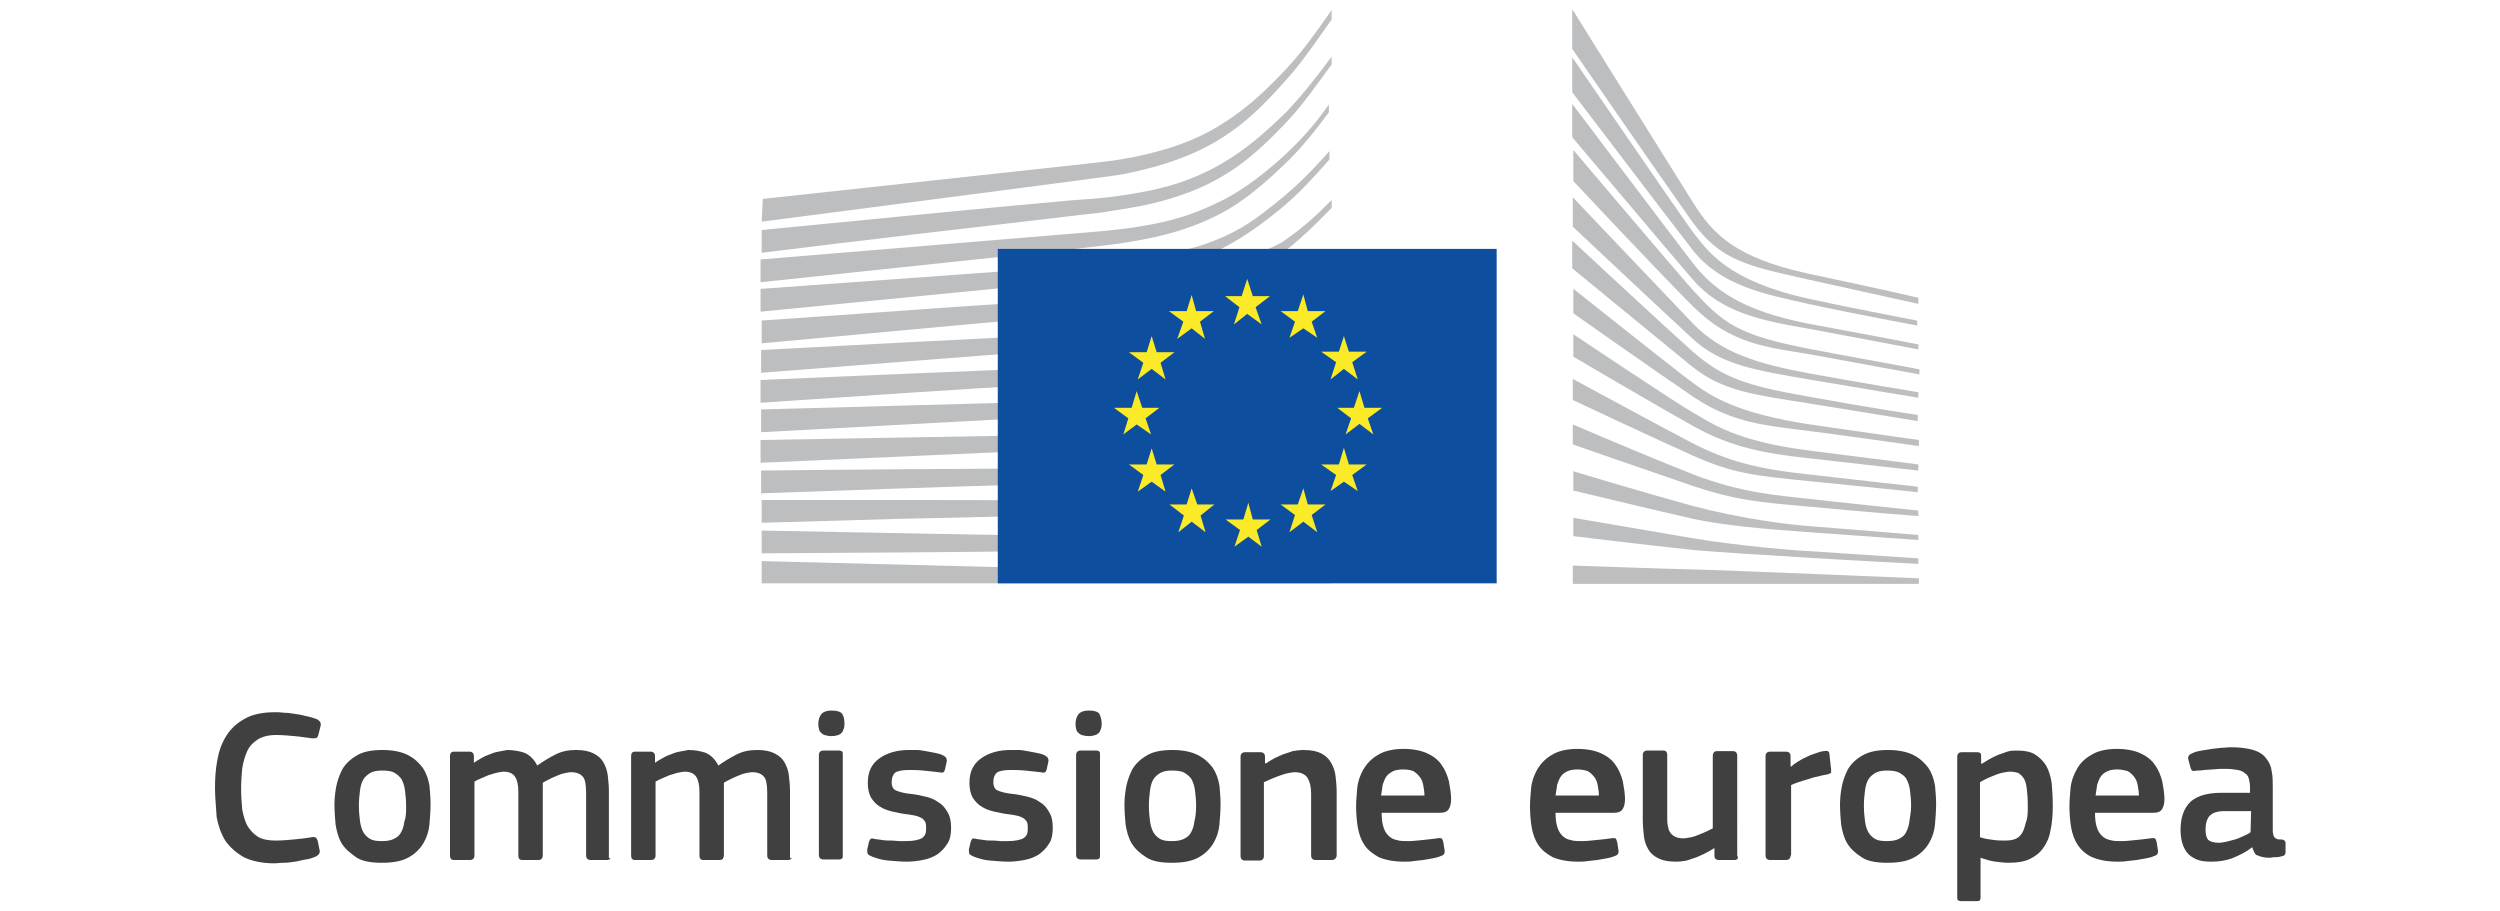 <?xml version="1.0" encoding="utf-8"?>
<!-- Generator: Adobe Illustrator 19.1.0, SVG Export Plug-In . SVG Version: 6.00 Build 0)  -->
<svg version="1.1" id="Layer_1" xmlns="http://www.w3.org/2000/svg" xmlns:xlink="http://www.w3.org/1999/xlink" x="0px" y="0px"
	 viewBox="206.3 133 450 164" style="enable-background:new 206.3 133 450 164;" xml:space="preserve">
<style type="text/css">
	.st0{fill:#404040;}
	.st1{fill:#BCBEC0;}
	.st2{fill:#0D4F9E;}
	.st3{fill:#FAEA27;}
</style>
<g>
	<path class="st0" d="M245,274.9c0-1.7,0.1-3.4,0.4-5c0.3-1.7,0.8-3.1,1.6-4.4c0.8-1.3,1.9-2.3,3.3-3.1c1.4-0.8,3.2-1.2,5.5-1.2
		c0.5,0,1,0,1.7,0.1c0.6,0,1.3,0.1,1.9,0.2c0.7,0.1,1.3,0.2,2,0.4c0.6,0.1,1.2,0.3,1.8,0.5c0.3,0.1,0.5,0.3,0.7,0.5
		c0.1,0.2,0.2,0.4,0.1,0.8l-0.4,1.6c-0.1,0.2-0.1,0.4-0.3,0.5c-0.1,0.1-0.4,0.1-0.8,0.1c-1-0.1-2-0.3-3.2-0.4
		c-1.1-0.1-2.2-0.2-3.3-0.2c-1.4,0-2.5,0.3-3.3,0.8c-0.8,0.5-1.5,1.2-1.9,2.1s-0.7,1.9-0.9,3.1c-0.1,1.2-0.2,2.4-0.2,3.7
		c0,1.3,0.1,2.5,0.2,3.7c0.2,1.1,0.5,2.1,0.9,2.9c0.5,0.8,1.1,1.5,1.9,2s1.9,0.7,3.2,0.7c1.2,0,2.3-0.1,3.3-0.2
		c1-0.1,2.1-0.2,3.2-0.4c0.4-0.1,0.6,0,0.8,0.1c0.1,0.1,0.2,0.3,0.3,0.6l0.3,1.5c0.2,0.6-0.1,1-0.7,1.3c-0.5,0.2-1,0.4-1.7,0.5
		c-0.7,0.1-1.3,0.3-2,0.4c-0.7,0.1-1.3,0.2-2,0.2c-0.7,0-1.2,0.1-1.7,0.1c-2.2,0-4.1-0.4-5.5-1.1c-1.4-0.8-2.5-1.8-3.3-2.9
		c-0.8-1.3-1.3-2.7-1.6-4.3C245.2,278.2,245,276.6,245,274.9z"/>
	<path class="st0" d="M283.8,277.8c0,1.1-0.1,2.3-0.2,3.6c-0.1,1.2-0.5,2.4-1.1,3.4s-1.5,1.9-2.6,2.5c-1.2,0.7-2.8,1-4.9,1
		c-2,0-3.6-0.3-4.6-1s-2-1.5-2.6-2.5c-0.6-1-0.9-2.2-1.1-3.4c-0.1-1.2-0.2-2.4-0.2-3.6c0-0.9,0.1-2,0.3-3.1c0.2-1.1,0.6-2.2,1.1-3.2
		c0.6-1,1.4-1.8,2.6-2.5c1.1-0.7,2.7-1,4.6-1c1.9,0,3.4,0.3,4.6,0.9c1.2,0.6,2,1.4,2.7,2.3c0.6,0.9,1,2,1.2,3.2
		C283.7,275.4,283.8,276.6,283.8,277.8z M279.4,278.1c0-1.1-0.1-2-0.2-2.8c-0.1-0.8-0.3-1.4-0.6-2c-0.3-0.5-0.8-0.9-1.3-1.2
		c-0.5-0.3-1.3-0.4-2.2-0.4c-0.9,0-1.5,0.1-2.1,0.4c-0.5,0.3-1,0.7-1.3,1.2c-0.3,0.5-0.5,1.2-0.6,2c-0.1,0.8-0.2,1.7-0.2,2.7
		c0,1.1,0.1,2,0.2,2.8c0.1,0.8,0.3,1.4,0.6,2c0.3,0.5,0.7,0.9,1.2,1.2c0.5,0.3,1.2,0.4,2.1,0.4s1.6-0.1,2.2-0.4
		c0.6-0.3,1-0.6,1.3-1.2c0.3-0.5,0.5-1.2,0.6-2C279.4,280.1,279.4,279.1,279.4,278.1z"/>
	<path class="st0" d="M316.1,287.6c-0.1,0.1-0.3,0.2-0.6,0.2h-2.9c-0.5,0-0.8-0.3-0.8-0.8v-11.3c0-1.5-0.2-2.5-0.6-2.9
		c-0.4-0.5-1.1-0.8-2.1-0.8c-0.4,0-0.8,0.1-1.3,0.2s-0.9,0.3-1.4,0.5c-0.5,0.2-0.9,0.4-1.3,0.6c-0.4,0.2-0.8,0.4-1.1,0.6
		c0,0.2,0,0.5,0,0.8c0,0.3,0,0.7,0,1.2V287c0,0.2-0.1,0.4-0.2,0.6c-0.1,0.1-0.3,0.2-0.6,0.2h-2.9c-0.5,0-0.7-0.3-0.7-0.8v-11.5
		c0-1.2-0.2-2.1-0.6-2.7c-0.4-0.6-1.1-0.9-2.1-0.9c-0.3,0-0.7,0.1-1.2,0.2c-0.5,0.1-0.9,0.3-1.4,0.4c-0.5,0.2-0.9,0.4-1.4,0.6
		c-0.5,0.2-0.9,0.4-1.2,0.6v13.3c0,0.5-0.3,0.8-0.8,0.8h-2.9c-0.5,0-0.7-0.3-0.7-0.8v-17.9c0-0.5,0.2-0.8,0.7-0.8h2.8
		c0.5,0,0.8,0.3,0.8,0.8v1.2l0,0c0.4-0.3,0.8-0.5,1.3-0.8c0.5-0.3,0.9-0.5,1.5-0.7c0.5-0.2,1-0.4,1.6-0.5c0.5-0.1,1.1-0.2,1.6-0.3
		c1.1,0,2.2,0.2,3.1,0.5c0.9,0.4,1.7,1.1,2.3,2.3c1-0.7,2.1-1.4,3.3-2c1.2-0.6,2.4-0.8,3.7-0.8s2.3,0.2,3.1,0.6
		c0.8,0.4,1.4,0.9,1.8,1.6s0.7,1.5,0.8,2.4c0.1,0.9,0.2,1.9,0.2,2.8v12.1C316.2,287.3,316.2,287.5,316.1,287.6z"/>
	<path class="st0" d="M348.7,287.6c-0.1,0.1-0.3,0.2-0.6,0.2h-2.9c-0.5,0-0.8-0.3-0.8-0.8v-11.3c0-1.5-0.2-2.5-0.6-2.9
		c-0.4-0.5-1.1-0.8-2.1-0.8c-0.4,0-0.8,0.1-1.3,0.2c-0.5,0.1-0.9,0.3-1.4,0.5c-0.5,0.2-0.9,0.4-1.3,0.6c-0.4,0.2-0.8,0.4-1.1,0.6
		c0,0.2,0,0.5,0,0.8c0,0.3,0,0.7,0,1.2V287c0,0.2-0.1,0.4-0.2,0.6c-0.1,0.1-0.3,0.2-0.6,0.2h-2.9c-0.5,0-0.7-0.3-0.7-0.8v-11.5
		c0-1.2-0.2-2.1-0.6-2.7c-0.4-0.6-1.1-0.9-2.1-0.9c-0.3,0-0.7,0.1-1.2,0.2c-0.5,0.1-0.9,0.3-1.4,0.4c-0.5,0.2-0.9,0.4-1.4,0.6
		c-0.5,0.2-0.9,0.4-1.2,0.6v13.3c0,0.5-0.3,0.8-0.8,0.8h-2.9c-0.5,0-0.7-0.3-0.7-0.8v-17.9c0-0.5,0.2-0.8,0.7-0.8h2.8
		c0.5,0,0.8,0.3,0.8,0.8v1.2l0,0c0.4-0.3,0.8-0.5,1.3-0.8c0.5-0.3,0.9-0.5,1.5-0.7c0.5-0.2,1-0.4,1.6-0.5c0.5-0.1,1.1-0.2,1.6-0.3
		c1.1,0,2.2,0.2,3.1,0.5c0.9,0.4,1.7,1.1,2.3,2.3c1-0.7,2.1-1.4,3.3-2c1.2-0.6,2.4-0.8,3.7-0.8s2.3,0.2,3.1,0.6
		c0.8,0.4,1.4,0.9,1.8,1.6s0.7,1.5,0.8,2.4c0.1,0.9,0.2,1.9,0.2,2.8v12.1C348.9,287.3,348.8,287.5,348.7,287.6z"/>
	<path class="st0" d="M358.3,263.2c0,0.3,0,0.6-0.1,0.9c-0.1,0.3-0.2,0.5-0.3,0.7c-0.2,0.2-0.4,0.4-0.7,0.5
		c-0.3,0.1-0.7,0.2-1.2,0.2s-1-0.1-1.3-0.2c-0.3-0.1-0.5-0.3-0.7-0.5s-0.3-0.5-0.3-0.7c-0.1-0.3-0.1-0.6-0.1-0.9
		c0-0.6,0.2-1.2,0.5-1.6c0.3-0.4,0.9-0.7,1.9-0.7c1,0,1.6,0.2,1.9,0.6C358.2,262,358.3,262.5,358.3,263.2z M358,287
		c0,0.2,0,0.4-0.1,0.5c-0.1,0.1-0.3,0.2-0.6,0.2h-2.8c-0.5,0-0.8-0.3-0.8-0.8v-18c0-0.5,0.3-0.8,0.8-0.8h2.8c0.3,0,0.5,0.1,0.6,0.2
		c0.1,0.1,0.1,0.3,0.1,0.5V287z"/>
	<path class="st0" d="M377.5,282c0,1.2-0.2,2.2-0.7,2.9c-0.5,0.8-1.1,1.4-1.8,1.9c-0.8,0.5-1.6,0.8-2.6,1c-1,0.2-2,0.3-2.9,0.3
		s-2.1-0.1-3.3-0.2c-1.2-0.1-2.1-0.4-2.9-0.7c-0.4-0.2-0.7-0.3-0.8-0.5c-0.1-0.2-0.1-0.5-0.1-0.8l0.3-1.3c0.1-0.3,0.2-0.5,0.3-0.6
		c0.2-0.1,0.4-0.1,0.7,0c0.4,0.1,0.9,0.1,1.4,0.2c0.5,0.1,1,0.1,1.6,0.1c0.6,0,1,0.1,1.5,0.1s0.9,0,1.2,0c1.3,0,2.2-0.2,2.8-0.5
		c0.6-0.4,0.8-0.9,0.8-1.7c0-0.5,0-0.8-0.1-1.1c-0.1-0.3-0.3-0.5-0.5-0.7c-0.2-0.2-0.6-0.3-1-0.5c-0.4-0.1-0.9-0.2-1.6-0.3
		c-1-0.1-1.9-0.3-2.8-0.5c-0.9-0.2-1.7-0.5-2.3-0.9c-0.7-0.4-1.2-1-1.6-1.6c-0.4-0.7-0.6-1.6-0.6-2.7c0-2,0.7-3.4,2.1-4.4
		c1.4-1,3.2-1.5,5.3-1.5c0.4,0,0.9,0,1.4,0s1.1,0.1,1.6,0.2s1.1,0.2,1.6,0.3s1,0.2,1.4,0.4c0.7,0.3,0.9,0.7,0.8,1.2l-0.3,1.4
		c-0.1,0.3-0.2,0.5-0.3,0.5c-0.1,0.1-0.4,0.1-0.8,0c-0.9-0.1-1.8-0.2-2.8-0.3c-1-0.1-1.9-0.1-2.6-0.1c-1.3,0-2.1,0.2-2.5,0.5
		c-0.4,0.4-0.6,0.9-0.6,1.7c0,0.8,0.3,1.3,0.8,1.5c0.5,0.2,1.4,0.5,2.6,0.6c1,0.1,1.9,0.3,2.7,0.5c0.9,0.2,1.6,0.5,2.3,1
		c0.7,0.4,1.2,1,1.6,1.7C377.3,279.9,377.5,280.8,377.5,282z"/>
	<path class="st0" d="M395.8,282c0,1.2-0.2,2.2-0.7,2.9c-0.5,0.8-1.1,1.4-1.8,1.9c-0.8,0.5-1.6,0.8-2.6,1c-1,0.2-2,0.3-2.9,0.3
		c-0.9,0-2.1-0.1-3.3-0.2c-1.2-0.1-2.1-0.4-2.9-0.7c-0.4-0.2-0.7-0.3-0.8-0.5c-0.1-0.2-0.1-0.5-0.1-0.8l0.3-1.3
		c0.1-0.3,0.2-0.5,0.3-0.6c0.2-0.1,0.4-0.1,0.7,0c0.4,0.1,0.9,0.1,1.4,0.2s1,0.1,1.6,0.1c0.6,0,1,0.1,1.5,0.1s0.9,0,1.2,0
		c1.3,0,2.2-0.2,2.8-0.5c0.6-0.4,0.8-0.9,0.8-1.7c0-0.5,0-0.8-0.1-1.1s-0.3-0.5-0.5-0.7c-0.2-0.2-0.6-0.3-1-0.5
		c-0.4-0.1-0.9-0.2-1.6-0.3c-1-0.1-1.9-0.3-2.8-0.5c-0.9-0.2-1.7-0.5-2.3-0.9c-0.7-0.4-1.2-1-1.6-1.6c-0.4-0.7-0.6-1.6-0.6-2.7
		c0-2,0.7-3.4,2.1-4.4c1.4-1,3.2-1.5,5.3-1.5c0.4,0,0.9,0,1.4,0c0.5,0,1.1,0.1,1.6,0.2c0.5,0.1,1.1,0.2,1.6,0.3
		c0.5,0.1,1,0.2,1.4,0.4c0.7,0.3,0.9,0.7,0.8,1.2l-0.3,1.4c-0.1,0.3-0.2,0.5-0.3,0.5c-0.1,0.1-0.4,0.1-0.8,0
		c-0.9-0.1-1.8-0.2-2.8-0.3s-1.9-0.1-2.6-0.1c-1.3,0-2.1,0.2-2.5,0.5c-0.4,0.4-0.6,0.9-0.6,1.7c0,0.8,0.3,1.3,0.8,1.5
		c0.5,0.2,1.4,0.5,2.6,0.6c1,0.1,1.9,0.3,2.7,0.5c0.9,0.2,1.6,0.5,2.3,1c0.7,0.4,1.2,1,1.6,1.7C395.6,279.9,395.8,280.8,395.8,282z"
		/>
	<path class="st0" d="M404.6,263.2c0,0.3,0,0.6-0.1,0.9c-0.1,0.3-0.2,0.5-0.3,0.7c-0.2,0.2-0.4,0.4-0.7,0.5
		c-0.3,0.1-0.7,0.2-1.2,0.2s-1-0.1-1.3-0.2c-0.3-0.1-0.5-0.3-0.7-0.5s-0.3-0.5-0.3-0.7c-0.1-0.3-0.1-0.6-0.1-0.9
		c0-0.6,0.2-1.2,0.5-1.6c0.3-0.4,0.9-0.7,1.9-0.7c1,0,1.6,0.2,1.9,0.6C404.4,262,404.6,262.5,404.6,263.2z M404.3,287
		c0,0.2,0,0.4-0.1,0.5c-0.1,0.1-0.3,0.2-0.6,0.2h-2.8c-0.5,0-0.8-0.3-0.8-0.8v-18c0-0.5,0.3-0.8,0.8-0.8h2.8c0.3,0,0.5,0.1,0.6,0.2
		c0.1,0.1,0.1,0.3,0.1,0.5V287L404.3,287z"/>
	<path class="st0" d="M426,277.8c0,1.1-0.1,2.3-0.2,3.6c-0.1,1.2-0.5,2.4-1.1,3.4s-1.5,1.9-2.6,2.5c-1.2,0.7-2.8,1-4.9,1
		c-2,0-3.6-0.3-4.6-1c-1.1-0.7-2-1.5-2.6-2.5c-0.6-1-0.9-2.2-1.1-3.4c-0.1-1.2-0.2-2.4-0.2-3.6c0-0.9,0.1-2,0.3-3.1s0.6-2.2,1.1-3.2
		c0.6-1,1.4-1.8,2.6-2.5c1.1-0.7,2.7-1,4.6-1c1.9,0,3.4,0.3,4.6,0.9c1.2,0.6,2,1.4,2.7,2.3c0.6,0.9,1,2,1.2,3.2
		C425.9,275.4,426,276.6,426,277.8z M421.6,278.1c0-1.1-0.1-2-0.2-2.8c-0.1-0.8-0.3-1.4-0.6-2c-0.3-0.5-0.8-0.9-1.3-1.2
		c-0.5-0.3-1.3-0.4-2.2-0.4s-1.5,0.1-2.1,0.4c-0.5,0.3-1,0.7-1.3,1.2c-0.3,0.5-0.5,1.2-0.6,2c-0.1,0.8-0.2,1.7-0.2,2.7
		c0,1.1,0.1,2,0.2,2.8c0.1,0.8,0.3,1.4,0.6,2c0.3,0.5,0.7,0.9,1.2,1.2c0.5,0.3,1.2,0.4,2.1,0.4s1.6-0.1,2.2-0.4
		c0.6-0.3,1-0.6,1.3-1.2c0.3-0.5,0.5-1.2,0.6-2C421.5,280.1,421.6,279.1,421.6,278.1z"/>
	<path class="st0" d="M446.6,287.6c-0.1,0.1-0.3,0.2-0.6,0.2h-2.9c-0.5,0-0.8-0.3-0.8-0.8v-11.1c0-1.2-0.2-2.1-0.6-2.8
		c-0.4-0.7-1.2-1.1-2.3-1.1c-0.4,0-0.9,0.1-1.4,0.2c-0.5,0.1-1,0.3-1.6,0.5c-0.5,0.2-1,0.4-1.5,0.6c-0.5,0.2-0.8,0.4-1.1,0.5v13.3
		c0,0.5-0.3,0.8-0.8,0.8h-2.6c-0.5,0-0.8-0.3-0.8-0.8v-17.9c0-0.5,0.3-0.8,0.8-0.8h2.8c0.5,0,0.8,0.3,0.8,0.8v1.2c0,0,0,0,0.1,0
		c0,0,0,0,0.1,0c0.4-0.3,0.8-0.5,1.3-0.8c0.5-0.3,1.1-0.5,1.7-0.8c0.6-0.2,1.2-0.4,1.8-0.6c0.6-0.1,1.3-0.2,1.9-0.2
		c1.4,0,2.4,0.2,3.2,0.6c0.8,0.4,1.4,1,1.8,1.7s0.7,1.5,0.8,2.4c0.1,0.9,0.2,1.9,0.2,2.9v11.5C446.8,287.3,446.8,287.5,446.6,287.6z
		"/>
	<path class="st0" d="M455,279.3c0,1,0.1,1.9,0.3,2.5c0.2,0.7,0.5,1.2,0.9,1.6c0.4,0.4,0.9,0.7,1.5,0.8c0.6,0.2,1.3,0.2,2.1,0.2
		c0.7,0,1.6-0.1,2.6-0.2c1-0.1,1.9-0.2,2.6-0.3c0.4-0.1,0.6,0,0.8,0c0.1,0.1,0.2,0.3,0.3,0.7l0.2,1.3c0.1,0.3,0,0.5,0,0.7
		c-0.1,0.2-0.3,0.4-0.7,0.5c-0.4,0.2-0.9,0.3-1.4,0.4c-0.5,0.1-1.1,0.2-1.7,0.3c-0.6,0.1-1.2,0.1-1.8,0.2c-0.6,0.1-1.1,0.1-1.6,0.1
		c-1.9,0-3.4-0.3-4.6-0.8c-1.1-0.6-2-1.3-2.6-2.2c-0.6-0.9-1-2-1.2-3.2c-0.2-1.2-0.3-2.5-0.3-3.8c0-1,0.1-2,0.2-3.2
		c0.1-1.2,0.5-2.3,1.1-3.4c0.6-1,1.4-1.9,2.6-2.6c1.1-0.7,2.7-1.1,4.6-1.1c1.8,0,3.2,0.3,4.3,0.8s2,1.2,2.6,2.1
		c0.6,0.8,1,1.8,1.3,2.9c0.2,1.1,0.4,2.2,0.4,3.2c0,0.7-0.1,1.3-0.4,1.8c-0.3,0.5-0.8,0.7-1.6,0.7L455,279.3L455,279.3z
		 M458.9,271.5c-0.7,0-1.4,0.1-1.8,0.3c-0.4,0.2-0.9,0.5-1.2,0.9c-0.3,0.4-0.5,0.9-0.7,1.5c-0.1,0.6-0.2,1.3-0.3,2h7.8
		c0-0.6-0.1-1.2-0.2-1.8c-0.1-0.6-0.3-1.1-0.6-1.5c-0.3-0.4-0.7-0.8-1.2-1.1C460.4,271.7,459.9,271.5,458.9,271.5z"/>
	<path class="st0" d="M486.3,279.3c0,1,0.1,1.9,0.3,2.5c0.2,0.7,0.5,1.2,0.9,1.6c0.4,0.4,0.9,0.7,1.5,0.8c0.6,0.2,1.3,0.2,2.1,0.2
		c0.7,0,1.6-0.1,2.6-0.2c1-0.1,1.9-0.2,2.6-0.3c0.4-0.1,0.6,0,0.8,0c0.1,0.1,0.2,0.3,0.3,0.7l0.2,1.3c0.1,0.3,0,0.5,0,0.7
		c-0.1,0.2-0.3,0.4-0.7,0.5c-0.4,0.2-0.9,0.3-1.4,0.4c-0.5,0.1-1.1,0.2-1.7,0.3c-0.6,0.1-1.2,0.1-1.8,0.2c-0.6,0.1-1.1,0.1-1.6,0.1
		c-1.9,0-3.4-0.3-4.6-0.8c-1.1-0.6-2-1.3-2.6-2.2c-0.6-0.9-1-2-1.2-3.2c-0.2-1.2-0.3-2.5-0.3-3.8c0-1,0.1-2,0.2-3.2
		c0.1-1.2,0.5-2.3,1.1-3.4c0.6-1,1.4-1.9,2.6-2.6c1.1-0.7,2.7-1.1,4.6-1.1c1.8,0,3.2,0.3,4.3,0.8s2,1.2,2.6,2.1
		c0.6,0.8,1,1.8,1.3,2.9c0.2,1.1,0.4,2.2,0.4,3.2c0,0.7-0.1,1.3-0.4,1.8c-0.3,0.5-0.8,0.7-1.6,0.7L486.3,279.3L486.3,279.3z
		 M490.3,271.5c-0.7,0-1.4,0.1-1.8,0.3c-0.5,0.2-0.9,0.5-1.2,0.9c-0.3,0.4-0.5,0.9-0.7,1.5c-0.1,0.6-0.2,1.3-0.3,2h7.8
		c0-0.6-0.1-1.2-0.2-1.8c-0.1-0.6-0.3-1.1-0.6-1.5c-0.3-0.4-0.7-0.8-1.2-1.1C491.8,271.7,491.1,271.5,490.3,271.5z"/>
	<path class="st0" d="M518.5,287.8h-2.8c-0.3,0-0.5-0.1-0.6-0.2c-0.1-0.1-0.2-0.3-0.2-0.6v-1.3h-0.1c-0.4,0.3-0.9,0.5-1.4,0.8
		c-0.5,0.3-1.1,0.5-1.7,0.8c-0.6,0.2-1.2,0.4-1.8,0.6c-0.6,0.1-1.2,0.2-1.9,0.2c-1.4,0-2.4-0.2-3.2-0.6c-0.8-0.4-1.4-0.9-1.8-1.6
		c-0.4-0.7-0.7-1.5-0.8-2.4c-0.1-0.9-0.2-1.9-0.2-2.9v-11.7c0-0.5,0.3-0.8,0.8-0.8h2.9c0.5,0,0.7,0.3,0.7,0.8v11.1
		c0,0.6,0,1.2,0.1,1.6c0.1,0.5,0.2,0.9,0.4,1.2c0.2,0.3,0.5,0.6,0.9,0.8c0.4,0.2,0.9,0.3,1.5,0.3c0.4,0,0.9-0.1,1.4-0.2
		c0.5-0.1,1-0.3,1.5-0.5c0.5-0.2,1-0.4,1.4-0.6c0.4-0.2,0.8-0.4,1-0.5V269c0-0.2,0.1-0.4,0.2-0.6c0.1-0.1,0.3-0.2,0.6-0.2h2.8
		c0.5,0,0.8,0.3,0.8,0.8V287C519.3,287.5,519,287.8,518.5,287.8z"/>
	<path class="st0" d="M528.6,287c0,0.5-0.3,0.8-0.8,0.8h-2.9c-0.5,0-0.8-0.3-0.8-0.8v-17.9c0-0.5,0.3-0.8,0.8-0.8h2.9
		c0.5,0,0.8,0.3,0.8,0.8v1.8l0.1,0.1c0.3-0.3,0.7-0.6,1.2-0.9c0.5-0.3,1-0.6,1.5-0.8c0.5-0.3,1.1-0.5,1.7-0.7
		c0.6-0.2,1.1-0.4,1.6-0.4c0.3-0.1,0.5,0,0.6,0c0.2,0.1,0.3,0.3,0.3,0.6l0.3,2.7c0,0.3,0,0.5,0,0.6c-0.1,0.1-0.3,0.2-0.7,0.3
		c-0.6,0.1-1.1,0.2-1.8,0.4c-0.6,0.1-1.2,0.3-1.8,0.5s-1.1,0.3-1.6,0.5s-0.9,0.3-1.3,0.5V287L528.6,287L528.6,287z"/>
	<path class="st0" d="M554.8,277.8c0,1.1-0.1,2.3-0.2,3.6c-0.1,1.2-0.5,2.4-1.1,3.4s-1.5,1.9-2.6,2.5c-1.2,0.7-2.8,1-4.9,1
		c-2,0-3.6-0.3-4.6-1c-1.1-0.7-2-1.5-2.6-2.5c-0.6-1-0.9-2.2-1.1-3.4c-0.1-1.2-0.2-2.4-0.2-3.6c0-0.9,0.1-2,0.3-3.1s0.6-2.2,1.1-3.2
		c0.6-1,1.4-1.8,2.6-2.5c1.2-0.7,2.7-1,4.6-1c1.9,0,3.4,0.3,4.6,0.9c1.2,0.6,2,1.4,2.7,2.3c0.6,0.9,1,2,1.2,3.2
		C554.7,275.4,554.8,276.6,554.8,277.8z M550.3,278.1c0-1.1-0.1-2-0.2-2.8c-0.1-0.8-0.3-1.4-0.6-2c-0.3-0.6-0.8-0.9-1.3-1.2
		c-0.6-0.3-1.3-0.4-2.2-0.4c-0.9,0-1.5,0.1-2.1,0.4c-0.5,0.3-1,0.7-1.3,1.2c-0.3,0.5-0.5,1.2-0.6,2c-0.1,0.8-0.2,1.7-0.2,2.7
		c0,1.1,0.1,2,0.2,2.8c0.1,0.8,0.3,1.4,0.6,2c0.3,0.5,0.7,0.9,1.2,1.2c0.5,0.3,1.2,0.4,2.1,0.4c0.9,0,1.6-0.1,2.2-0.4
		c0.6-0.3,1-0.6,1.3-1.2c0.3-0.6,0.5-1.2,0.6-2C550.1,279.9,550.3,279.1,550.3,278.1z"/>
	<path class="st0" d="M575.8,278c0,1.6-0.1,3.1-0.4,4.4c-0.2,1.3-0.7,2.4-1.3,3.2c-0.6,0.9-1.4,1.5-2.4,2s-2.3,0.7-3.9,0.7
		c-0.7,0-1.4-0.1-2.3-0.2c-0.9-0.1-1.8-0.4-2.7-0.7l0,0v7c0,0.2,0,0.4-0.1,0.6c-0.1,0.2-0.3,0.2-0.6,0.2h-2.8
		c-0.3,0-0.5-0.1-0.6-0.2c-0.1-0.1-0.1-0.3-0.1-0.6v-25.2c0-0.5,0.3-0.8,0.8-0.8h2.8c0.3,0,0.5,0.1,0.6,0.2c0.1,0.1,0.1,0.3,0.1,0.6
		v1.2l0.1,0.1c0.3-0.2,0.8-0.5,1.3-0.8c0.5-0.3,1-0.5,1.6-0.8c0.6-0.2,1.1-0.4,1.7-0.6c0.6-0.2,1.2-0.2,1.8-0.2
		c1.3,0,2.4,0.2,3.2,0.7c0.8,0.5,1.5,1.2,2,2c0.5,0.9,0.8,1.9,1,3.1C575.7,275.1,575.8,276.5,575.8,278z M571.3,277.9
		c0-1.3-0.1-2.3-0.2-3.1c-0.1-0.8-0.3-1.4-0.6-1.8c-0.3-0.4-0.6-0.7-1-0.9c-0.4-0.1-0.8-0.2-1.4-0.2c-0.4,0-0.9,0.1-1.4,0.2
		c-0.5,0.1-1,0.3-1.5,0.5c-0.5,0.2-1,0.4-1.4,0.6c-0.4,0.2-0.8,0.4-1.1,0.6v9.9c0.9,0.3,1.7,0.4,2.5,0.5c0.7,0.1,1.4,0.1,2.1,0.1
		s1.3-0.1,1.8-0.3c0.5-0.2,0.9-0.6,1.2-1.1s0.5-1.2,0.7-2C571.3,280.2,571.3,279.2,571.3,277.9z"/>
	<path class="st0" d="M583.4,279.3c0,1,0.1,1.9,0.3,2.5c0.2,0.7,0.5,1.2,0.9,1.6c0.4,0.4,0.9,0.7,1.5,0.8c0.6,0.2,1.3,0.2,2.1,0.2
		c0.7,0,1.6-0.1,2.6-0.2s1.9-0.2,2.6-0.3c0.4-0.1,0.6,0,0.8,0c0.1,0.1,0.2,0.3,0.3,0.7l0.2,1.3c0.1,0.3,0,0.5,0,0.7
		c-0.1,0.2-0.3,0.4-0.7,0.5c-0.4,0.2-0.9,0.3-1.4,0.4c-0.5,0.1-1.1,0.2-1.7,0.3c-0.6,0.1-1.2,0.1-1.8,0.2c-0.6,0.1-1.1,0.1-1.6,0.1
		c-1.9,0-3.4-0.3-4.6-0.8c-1.1-0.5-2-1.3-2.6-2.2c-0.6-0.9-1-2-1.2-3.2c-0.2-1.2-0.3-2.5-0.3-3.8c0-1,0.1-2,0.2-3.2
		c0.1-1.2,0.5-2.3,1.1-3.4c0.6-1.1,1.4-1.9,2.6-2.6c1.1-0.7,2.7-1.1,4.6-1.1c1.8,0,3.2,0.3,4.3,0.8s2,1.2,2.6,2.1
		c0.6,0.8,1,1.8,1.3,2.9c0.2,1.1,0.4,2.2,0.4,3.2c0,0.7-0.1,1.3-0.4,1.8c-0.3,0.5-0.8,0.7-1.6,0.7L583.4,279.3L583.4,279.3z
		 M587.5,271.5c-0.7,0-1.4,0.1-1.8,0.3c-0.5,0.2-0.9,0.5-1.2,0.9c-0.3,0.4-0.5,0.9-0.7,1.5c-0.1,0.6-0.2,1.3-0.3,2h7.8
		c0-0.6-0.1-1.2-0.2-1.8c-0.1-0.6-0.3-1.1-0.6-1.5c-0.3-0.4-0.7-0.8-1.2-1.1C588.9,271.7,588.2,271.5,587.5,271.5z"/>
	<path class="st0" d="M611.7,285.5c-1,0.8-2.2,1.4-3.4,1.9s-2.6,0.7-3.9,0.7c-1.1,0-2-0.1-2.7-0.4c-0.7-0.3-1.3-0.7-1.7-1.2
		c-0.4-0.5-0.7-1.1-0.9-1.8s-0.3-1.5-0.3-2.3c0-2.3,0.6-3.9,1.8-5.1c1.3-1.1,3.1-1.6,5.6-1.6h5.1v-1c0-0.6-0.1-1.1-0.2-1.5
		c-0.1-0.4-0.3-0.8-0.7-1c-0.3-0.3-0.7-0.5-1.3-0.6c-0.5-0.1-1.2-0.2-2-0.2c-0.3,0-0.7,0-1.2,0s-0.9,0.1-1.4,0.1s-1,0.1-1.5,0.1
		c-0.5,0.1-0.9,0.1-1.3,0.1c-0.4,0.1-0.7,0.1-0.8,0c-0.1,0-0.2-0.2-0.3-0.5l-0.4-1.5c-0.1-0.3,0-0.5,0.1-0.7
		c0.1-0.2,0.4-0.3,0.8-0.5c0.4-0.2,0.9-0.3,1.5-0.4c0.6-0.1,1.2-0.2,1.8-0.3c0.6-0.1,1.2-0.1,1.8-0.2c0.6,0,1.1-0.1,1.6-0.1
		c1.7,0,3.1,0.2,4.1,0.5c1,0.3,1.8,0.8,2.3,1.5c0.5,0.6,0.9,1.4,1,2.3c0.2,0.9,0.2,1.9,0.2,2.9v7.6c0,0.4,0,0.7,0.1,0.9
		c0,0.2,0.1,0.4,0.2,0.5c0.1,0.1,0.2,0.2,0.4,0.3c0.2,0.1,0.4,0.1,0.8,0.1c0.3,0,0.5,0.1,0.6,0.2c0.1,0.1,0.2,0.2,0.2,0.4v1.7
		c0,0.5-0.3,0.7-1,0.8c-0.3,0.1-0.6,0.1-1,0.1c-0.4,0-0.6,0.1-0.9,0.1c-0.9,0-1.7-0.2-2.3-0.5C612.5,287.1,612,286.5,611.7,285.5
		L611.7,285.5z M611.5,279h-4.9c-1,0-1.8,0.2-2.4,0.7c-0.6,0.5-0.9,1.4-0.9,2.7c0,0.9,0.2,1.5,0.5,1.8c0.4,0.3,1,0.5,1.9,0.5
		c0.4,0,0.9-0.1,1.4-0.2c0.5-0.1,1-0.3,1.5-0.4c0.5-0.1,1-0.4,1.5-0.6c0.5-0.2,0.9-0.4,1.3-0.7L611.5,279L611.5,279L611.5,279z"/>
</g>
<g>
	<path class="st1" d="M343.4,172.9c0,0,61.7-8,63.5-8.3c2.7-0.4,5.1-1,7.3-1.6c5-1.4,9.7-3.4,13.7-6.3c3.9-2.7,7.5-6.5,11.1-10.7
		c2.3-2.7,4.6-6.1,7-9.5v-1.7c-2.7,3.9-5.3,7.5-8,10.4c-3.6,3.9-7.3,7.3-11.1,9.7c-3.9,2.6-8.3,4.4-13.2,5.6c-2.2,0.6-4.4,1-7,1.4
		c-1.7,0.2-3.4,0.4-5.1,0.6c-0.7,0.1-58,6.3-58,6.3L343.4,172.9L343.4,172.9L343.4,172.9z"/>
	<path class="st1" d="M426.1,162.5c-3.9,2.3-8.3,3.9-13.3,4.9c-2.1,0.4-4.4,0.8-7,1.1c-1.6,0.2-3.1,0.3-4.6,0.4
		c-0.8,0.1-1.7,0.1-2.5,0.2c-18.9,1.7-37.7,3.6-55.3,5.3v4.1c17.7-2.2,36.7-4.4,55.6-6.6c0.8-0.1,1.7-0.2,2.5-0.3
		c1.6-0.2,3.1-0.3,4.6-0.6c2.7-0.4,5.1-0.8,7.3-1.3c5.1-1.2,9.7-2.9,13.8-5.5c3.9-2.4,7.5-5.8,11.3-9.9c2.4-2.6,5-6.3,7.5-9.7v-1.4
		c-2.9,3.9-5.6,7.3-8.3,10.1C433.7,157.2,430,160.3,426.1,162.5"/>
	<path class="st1" d="M436.9,161.5c-3.8,3.4-7.7,6.3-11.7,8.1c-3.9,1.9-8.2,3.3-13.4,4.1c-2.1,0.4-4.4,0.6-7,0.9l-61.6,5.1v4.1
		L398,178l7-0.8c2.7-0.3,5-0.7,7.1-1.1c5.3-1,9.8-2.5,13.8-4.6c4.1-2.1,8.2-5.6,12-9.3c2.6-2.5,5.1-5.6,7.6-9v-1.4
		C442.8,155.7,439.9,158.8,436.9,161.5"/>
	<path class="st1" d="M422,182.4c-3.6,2-6.3,3.2-11.4,3.8c-3.1,0.3-6.3,0.5-9.3,0.7c-1.5,0.1-2.9,0.2-4.4,0.2
		c-9.3,0.5-18.4,1.1-27.8,1.8l-25.7,1.8v4.1l26-2.4c8.5-0.8,18.2-1.7,27.7-2.4l7-0.5c2.7-0.2,5-0.4,7-0.7c5.3-0.7,9.7-1.8,13.8-3.3
		c4.3-1.6,8.3-4.1,12.4-7.1c3.7-2.7,8.7-8,8.7-8v-1.4c-3.3,3.3-5.3,5.1-8.8,7.5C432.7,179.2,425.3,180.7,422,182.4"/>
	<path class="st1" d="M423.3,190.2c-3.9,1.2-8.2,1.9-13.4,2.4c-2.1,0.2-4.3,0.3-6.8,0.4l-6.8,0.3c-17.2,0.8-34.2,1.7-53,2.7v4.1
		c18-1.4,35.5-2.8,53.1-4.1l6.8-0.5c2.7-0.2,4.9-0.4,7-0.6c5.3-0.6,9.7-1.5,13.7-2.8c4.4-1.4,8.7-3.4,12.8-6.1
		c2.9-1.9,6.1-4.3,9.1-7V179c-3.4,2.9-6.8,3.6-9.9,5.6C431.8,187,427.7,188.9,423.3,190.2"/>
	<path class="st1" d="M422.7,196.8c-3.9,0.9-8.1,1.5-13.4,1.9c-2,0.1-4.1,0.2-6.8,0.3l-6.8,0.2c-17.2,0.7-34.7,1.4-52.5,2.2v4.1
		c17.7-1.2,35-2.4,52.6-3.4l6.8-0.4c2.7-0.2,4.9-0.3,6.8-0.5c5.3-0.5,9.7-1.2,13.6-2.3c4.4-1.2,8.8-2.9,13-5.1
		c3.2-1.7,6.3-3.8,9.7-6.3v-1.7c-3.6,2.6-7,4.8-10.4,6.5C431.3,194.3,427.1,195.8,422.7,196.8"/>
	<path class="st1" d="M422.1,203.4c-3.9,0.7-8.1,1.2-13.3,1.5c-2,0.1-3.9,0.2-6.8,0.2l-58.7,1.6v4.1l52.1-2.8l6.8-0.3
		c2.7-0.1,4.8-0.3,6.8-0.4c5.3-0.4,9.5-1,13.5-1.8c4.6-1,8.9-2.4,13.1-4.1c3.4-1.4,6.8-3.2,10.2-5.3v-1.7c-3.8,2.2-7.3,3.9-10.8,5.3
		C430.8,201.4,426.6,202.6,422.1,203.4"/>
	<path class="st1" d="M421.6,210c-7.3,1-14.7,1.1-21.8,1.2c-1.7,0-3.3,0-5,0.1l-51.6,0.9v4.1L395,214c1.7-0.1,3.3-0.1,5-0.2
		c7.3-0.3,14.7-0.6,22-1.8c4.6-0.7,9.1-1.8,13.2-3.3c3.4-1.2,7-2.7,10.6-4.4v-1.6c-3.8,1.8-7.5,3.3-11.1,4.4
		C430.6,208.4,426.2,209.4,421.6,210"/>
	<path class="st1" d="M421.3,216.7c-6.8,0.6-13.7,0.6-20.4,0.6c-2.1,0-4.1,0-6.3,0c-17,0.1-34,0.2-51.3,0.4v4.1
		c16.5-0.6,33.9-1.2,51.4-1.7c2.1-0.1,4.1-0.1,6.3-0.2c6.8-0.2,13.7-0.4,20.6-1.1c4.8-0.5,9.1-1.3,13.3-2.3
		c3.7-0.9,7.3-2.1,11.1-3.6v-1.5c-3.9,1.4-7.7,2.6-11.4,3.4C430.3,215.6,425.9,216.3,421.3,216.7"/>
	<path class="st1" d="M421.1,223.2c-2.8,0.1-5.8,0.2-9.3,0.2c-1.3,0-2.6,0-3.9,0l-13.4-0.3c-9-0.1-18.2-0.1-26.6-0.1h-24.5v4.1
		l24.6-0.7c8.5-0.2,17.5-0.4,26.6-0.6l13.3-0.2c3.7-0.1,8.5-0.2,13.3-0.5c4.8-0.3,9.1-0.8,13.3-1.5c3.8-0.6,7.5-1.4,11.4-2.4v-1.4
		c-3.9,0.9-7.8,1.7-11.6,2.2C430,222.6,425.7,223,421.1,223.2"/>
	<path class="st1" d="M407.7,229.5l-13.3-0.1c-16.9-0.2-33.8-0.6-51-0.9v4.1c16.5-0.1,33.8-0.2,51-0.4l13.3-0.2
		c4.4-0.1,8.8-0.2,13.3-0.3c9.1-0.3,17.2-1,24.9-2v-1.4c-7.6,0.8-15.9,1.3-24.9,1.3C416.5,229.6,412,229.6,407.7,229.5"/>
	<polygon class="st1" points="445.8,236.6 343.4,234 343.4,238 445.8,238 	"/>
	<path class="st1" d="M436.6,169c-3.9,3.2-7,5.5-11.7,7.3c-4.1,1.7-8.6,2.4-13.7,3.1c-3.3,0.5-6.8,1.2-10,1.4
		c-1.4,0.1-2.7,0.2-4.1,0.3l-53.9,3.9v4.1l54.1-5.3l7-0.7c2.6-0.3,4.9-0.5,7-0.9c5.3-0.9,9.7-2.2,13.8-3.9c4.1-1.9,8.5-5,12.4-8.3
		c2.7-2.3,5.3-5.1,8.1-8.3v-1.5C442.4,163.8,439.6,166.6,436.6,169"/>
	<path class="st1" d="M489.4,134.8c0,0,18.4,29.5,21.8,34.9c3.4,5.3,7.3,9.7,20.8,12.6c13.7,2.9,19.6,4.3,19.6,4.3v1.1
		c0,0-8.6-1.9-19.9-4.4c-11.1-2.5-15.7-3.4-20.8-10.4c-4.3-6-21.6-31.1-21.6-31.1v-7H489.4z"/>
	<path class="st1" d="M489.4,168.5c0,0,16.8,17.7,21.6,22.7c5.1,5.3,11.7,7.3,20.9,9c8.7,1.6,19.7,3.4,19.7,3.4v1
		c0,0-10.3-1.7-19.7-3.3c-9.2-1.6-15.7-2.5-20.9-7.3c-4.8-4.4-21.6-20.2-21.6-20.2V168.5z"/>
	<path class="st1" d="M489.4,176.4c0,0,16,14.9,21.6,19.9c5.3,4.6,9.4,6.1,20.9,8.1c11.5,2.1,19.6,3.3,19.6,3.3v1.1
		c0,0-10.4-1.7-19.7-3.2c-9.3-1.5-15.3-2.1-20.9-6.6c-6.5-5.3-21.6-17.7-21.6-17.7v-4.9L489.4,176.4L489.4,176.4z"/>
	<path class="st1" d="M489.4,184.9c0,0,18.2,14.5,21.6,17s8,5.5,21.1,7.5c13,1.9,19.6,2.8,19.6,2.8v1.1c0,0-11.8-1.7-19.6-2.7
		c-7.8-1-13.9-1.4-20.9-6.1c-6.8-4.6-21.7-15.1-21.7-15.1V184.9L489.4,184.9z"/>
	<path class="st1" d="M489.4,193.1c0,0,18.2,12.2,21.7,14.2c3.4,1.9,7.5,5.1,20.9,6.8c13.4,1.7,19.6,2.5,19.6,2.5v1.1
		c0,0-11-1.2-19.6-2.2c-8.6-0.9-14.5-2.2-20.9-5.8c-6.5-3.6-21.6-12.5-21.6-12.5v-4.1H489.4z"/>
	<path class="st1" d="M489.4,201.2c0,0,16.2,8.8,21.6,11.6c6.1,3.1,11.4,4.6,20.9,5.6c9.4,1.1,19.6,2.2,19.6,2.2v1c0,0-9.5-1-19.6-2
		c-10.1-1-13.7-1.4-20.9-4.6c-6.5-2.9-21.6-10-21.6-10V201.2z"/>
	<path class="st1" d="M489.4,209.4c0,0,12.8,5.5,21.7,9c8.8,3.4,15.6,3.8,20.9,4.4c2.4,0.3,19.6,2.1,19.6,2.1v1
		c0,0-10.3-0.8-19.6-1.7c-9.3-0.8-13.4-1.2-20.9-3.7c-7.6-2.6-21.7-7.5-21.7-7.5L489.4,209.4L489.4,209.4L489.4,209.4z"/>
	<path class="st1" d="M489.4,217.8c0,0,12.9,3.9,21.7,6.3c8.8,2.3,16.9,3.3,20.9,3.6c4.1,0.3,19.6,1.6,19.6,1.6v0.9
		c0,0-8.8-0.6-19.6-1.4c-8.7-0.6-15.8-1.3-20.9-2.4c-5.8-1.3-21.6-5.1-21.6-5.1v-3.6L489.4,217.8L489.4,217.8z"/>
	<path class="st1" d="M489.4,226.2c0,0,10.5,1.8,21.7,3.7c8.3,1.4,19.6,2.3,20.9,2.3c1.2,0.1,19.6,1.3,19.6,1.3v1
		c0,0-11.8-0.6-19.6-1.1c-8.2-0.5-16.4-1-20.9-1.4c-10.3-1.1-21.6-2.5-21.6-2.5v-3.3L489.4,226.2L489.4,226.2z"/>
	<path class="st1" d="M489.4,234.8c0,0,16.7,0.6,21.7,0.7c5.1,0.1,40.6,1.6,40.6,1.6v1h-62.3L489.4,234.8L489.4,234.8z"/>
	<path class="st1" d="M532,186.8c-15.1-3.3-18.4-8.8-21.1-12.2c-2.5-3.4-21.6-31.3-21.6-31.3v6.3c0.8,1,17,22.4,21.6,28.3
		c5.1,6.6,13.3,8.1,20.9,9.8c7.7,1.7,19.6,3.9,19.6,3.9v-0.9C551.7,190.8,535.9,187.7,532,186.8"/>
	<path class="st1" d="M532,191.3c-12.4-2.4-17.4-6.3-21.1-11.1c-3.7-4.8-21.6-28.5-21.6-28.5v6c0.8,0.9,17.2,20.4,21.6,25.5
		c5.1,6,12.3,7.5,21.1,9c8.7,1.6,19.6,3.7,19.6,3.7V195C551.7,195,539.1,192.6,532,191.3"/>
	<path class="st1" d="M532,195.8c-12.9-2.5-15.5-4.6-20.9-10.5c-3.4-3.8-20.9-24.5-21.6-25.3v5.6c0,0,16.4,17.5,21.6,22.6
		c6.8,6.8,13.4,7.3,21.1,8.6c7.6,1.4,19.6,3.6,19.6,3.6v-0.9C551.7,199.4,537.1,196.8,532,195.8"/>
	<rect x="385.9" y="177.8" class="st2" width="89.8" height="60.2"/>
	<polygon class="st3" points="431.8,186.3 434.9,186.3 432.3,188.3 433.4,191.4 430.8,189.5 428.4,191.4 429.4,188.3 426.8,186.3 
		429.8,186.3 430.8,183.2 	"/>
	<polygon class="st3" points="431.8,226.5 435,226.5 432.5,228.4 433.4,231.4 431,229.6 428.5,231.4 429.5,228.4 426.9,226.5 
		430.1,226.5 431,223.5 	"/>
	<polygon class="st3" points="441.7,223.8 444.9,223.8 442.4,225.7 443.4,228.8 440.9,226.9 438.4,228.8 439.4,225.7 436.8,223.8 
		439.9,223.8 440.9,220.9 	"/>
	<polygon class="st3" points="441.7,189 444.9,189 442.4,190.9 443.4,193.8 440.9,192.1 438.4,193.8 439.4,190.9 436.8,189 
		439.9,189 440.9,186 	"/>
	<polygon class="st3" points="449.1,196.3 452.3,196.3 449.7,198.2 450.7,201.3 448.2,199.4 445.8,201.3 446.8,198.2 444.1,196.3 
		447.3,196.3 448.2,193.5 	"/>
	<polygon class="st3" points="449.1,216.6 452.3,216.6 449.7,218.5 450.7,221.4 448.2,219.7 445.8,221.4 446.8,218.5 444.1,216.6 
		447.3,216.6 448.2,213.6 	"/>
	<polygon class="st3" points="451.9,206.4 455.1,206.4 452.5,208.3 453.5,211.2 451,209.3 448.5,211.2 449.5,208.3 447,206.4 
		450,206.4 451,203.4 	"/>
	<polygon class="st3" points="421.6,189 424.8,189 422.3,190.9 423.2,194 420.8,192.1 418.2,194 419.3,190.9 416.7,189 419.9,189 
		420.8,186.1 	"/>
	<polygon class="st3" points="414.5,196.4 417.7,196.4 415.2,198.3 416.1,201.3 413.6,199.4 411.1,201.3 412.1,198.3 409.5,196.4 
		412.7,196.4 413.6,193.5 	"/>
	<polygon class="st3" points="411.9,206.4 415,206.4 412.5,208.3 413.5,211.2 410.9,209.4 408.5,211.2 409.4,208.3 406.8,206.4 
		410,206.4 410.9,203.4 	"/>
	<polygon class="st3" points="414.5,216.6 417.7,216.6 415.2,218.5 416.1,221.5 413.6,219.7 411.1,221.5 412.1,218.5 409.5,216.6 
		412.7,216.6 413.6,213.7 	"/>
	<polygon class="st3" points="421.8,223.8 424.9,223.8 422.4,225.8 423.3,228.8 420.8,226.9 418.4,228.8 419.4,225.8 416.8,223.8 
		419.9,223.8 420.8,220.9 	"/>
</g>
</svg>
